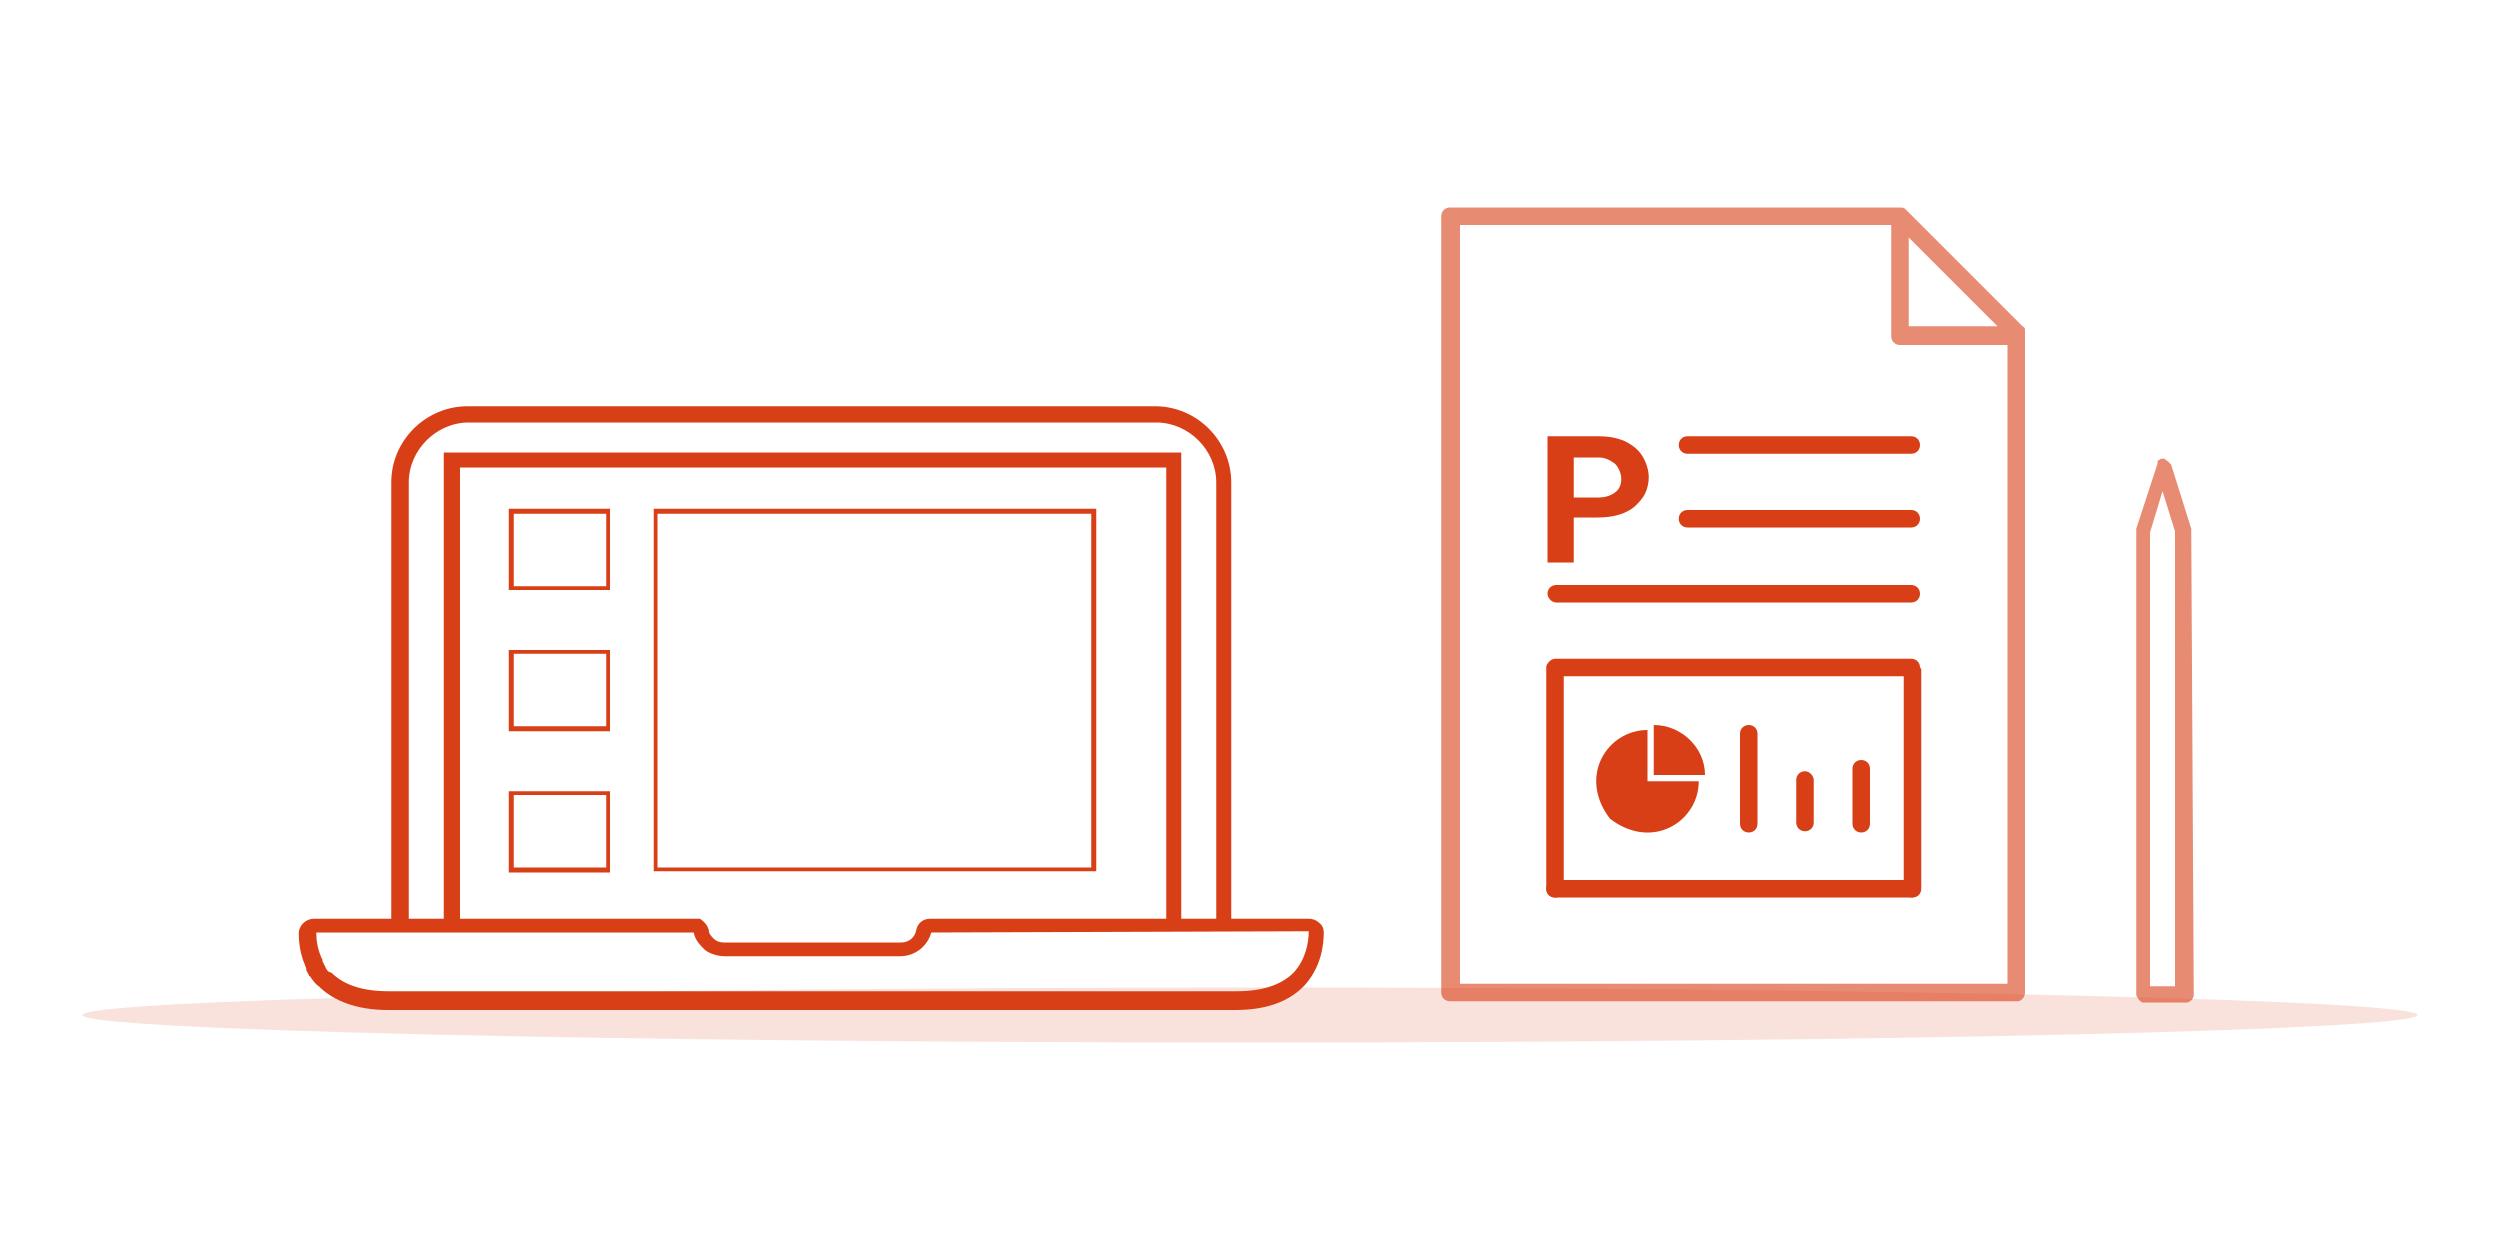 <?xml version="1.0" encoding="utf-8"?>
<!-- Generator: Adobe Illustrator 23.0.4, SVG Export Plug-In . SVG Version: 6.00 Build 0)  -->
<svg version="1.1" id="Layer_1" xmlns="http://www.w3.org/2000/svg" xmlns:xlink="http://www.w3.org/1999/xlink" x="0px" y="0px"
	 viewBox="0 0 200 100" style="enable-background:new 0 0 200 100;" xml:space="preserve">
<style type="text/css">
	.st0{opacity:0.15;fill:#D83F16;}
	.st1{fill:#D83F16;}
	.st2{opacity:0.6;fill:#D83F16;enable-background:new    ;}
</style>
<g>
	<path id="Fill_18-6_1_" class="st0" d="M193.4,81.2c0,1.2-41.8,2.2-93.4,2.2s-93.4-1-93.4-2.2C6.6,80,48.4,79,100,79
		S193.4,80,193.4,81.2"/>
	<g>
		<path class="st1" d="M105.9,74.6c0-0.3-0.1-0.6-0.4-0.8c-0.2-0.2-0.5-0.3-0.8-0.3c0,0,0,0,0,0l-6.2,0V38.6c0-3.3-2.7-6.1-6.1-6.1
			h-55c-3.3,0-6.1,2.7-6.1,6.1v34.9l-6.2,0c-0.6,0-1.2,0.5-1.2,1.2c0,0.6,0.1,1.6,0.5,2.5c0,0,0,0,0,0c0,0.1,0.1,0.2,0.1,0.3
			c0,0,0,0.1,0,0.1c0,0.1,0.1,0.1,0.1,0.2c0,0.1,0.1,0.1,0.1,0.2c0,0,0,0.1,0.1,0.1c0.2,0.3,0.4,0.6,0.7,0.8
			c1.2,1.2,3.1,1.9,5.5,1.9l67.8,0c2.4,0,4.2-0.6,5.5-1.9C105.7,77.4,105.9,75.6,105.9,74.6z M26,77.3c0-0.1-0.1-0.1-0.1-0.2
			c0-0.1-0.1-0.1-0.1-0.2c0,0,0,0,0-0.1c-0.4-0.8-0.5-1.6-0.5-2.2l30.2,0c0.1,0.6,0.5,1,0.9,1.4c0.4,0.3,1,0.5,1.6,0.5H72
			c1.2,0,2.2-0.8,2.5-1.9l30.2-0.1c0,0.8-0.2,2.2-1.2,3.3c-1,1-2.5,1.5-4.6,1.5l-67.8,0c-2.1,0-3.6-0.5-4.6-1.5
			C26.3,77.8,26.1,77.6,26,77.3C26,77.4,26,77.3,26,77.3z M93.2,73.5l-18.8,0c-0.6,0-1,0.4-1.1,0.9c-0.1,0.6-0.6,1-1.2,1H57.9
			c-0.3,0-0.6-0.1-0.8-0.3c-0.2-0.2-0.4-0.4-0.4-0.7c-0.1-0.4-0.4-0.7-0.7-0.9c0,0,0,0,0,0c0,0-0.1,0-0.1,0c0,0-0.1,0-0.1,0
			c0,0,0,0,0,0c-0.1,0-0.1,0-0.2,0l-18.8,0V37.4h56.5V73.5z M32.7,38.6c0-2.6,2.2-4.8,4.8-4.8h55c2.6,0,4.8,2.2,4.8,4.8v34.9l-2.8,0
			V36.2h0h-59h0v37.3l-2.8,0V38.6z"/>
		<path class="st1" d="M48.8,40.7h-8.1v6.5h8.1V40.7z M48.5,46.9h-7.4v-5.8h7.4V46.9z"/>
		<path class="st1" d="M48.8,52h-8.1v6.5h8.1V52z M48.5,58.1h-7.4v-5.8h7.4V58.1z"/>
		<path class="st1" d="M48.8,63.3h-8.1v6.5h8.1V63.3z M48.5,69.4h-7.4v-5.8h7.4V69.4z"/>
		<path class="st1" d="M87.7,40.7H52.3v29h35.4V40.7z M87.3,69.4H52.6V41.1h34.7V69.4z"/>
	</g>
	<path id="Fill_50-4_1_" class="st1" d="M152.9,71.8h-28.5c-0.4,0-0.7-0.3-0.7-0.7c0-0.4,0.3-0.7,0.7-0.7h28.5
		c0.4,0,0.7,0.3,0.7,0.7C153.7,71.5,153.3,71.8,152.9,71.8C152.9,71.8,152.9,71.8,152.9,71.8"/>
	<g>
		<path class="st1" d="M124.5,48.2h28.4v0c0.4,0,0.7-0.3,0.7-0.7c0,0,0,0,0,0c0-0.4-0.3-0.7-0.7-0.7h-28.4c0,0,0,0,0,0
			c-0.4,0-0.7,0.3-0.7,0.7C123.8,47.8,124.1,48.2,124.5,48.2z"/>
		<path class="st1" d="M152.9,40.8h-17.9c0,0,0,0,0,0c-0.4,0-0.7,0.3-0.7,0.7v0c0,0.4,0.3,0.7,0.7,0.7h17.9v0c0.4,0,0.7-0.3,0.7-0.7
			v0C153.6,41.1,153.3,40.8,152.9,40.8z"/>
		<path class="st1" d="M125.9,45v-3.6h1.9c1.3,0,2.3-0.3,3-0.9c0.3-0.3,0.6-0.6,0.8-1c0.2-0.4,0.3-0.9,0.3-1.3
			c0-0.6-0.2-1.2-0.5-1.7c-0.3-0.5-0.8-0.9-1.4-1.2c-0.7-0.3-1.4-0.4-2.1-0.4h-4.1V45L125.9,45L125.9,45z M125.9,36.6l2,0
			c0.5,0,0.9,0.2,1.3,0.5c0.3,0.3,0.5,0.8,0.5,1.2c0,0.4-0.1,0.8-0.5,1.1c-0.4,0.3-0.9,0.4-1.3,0.4h-2V36.6z"/>
		<path class="st1" d="M135,36.3h17.9c0.4,0,0.7-0.3,0.7-0.7c0-0.4-0.3-0.7-0.7-0.7H135c0,0,0,0,0,0c-0.4,0-0.7,0.3-0.7,0.7
			C134.3,36,134.6,36.3,135,36.3z"/>
		<path class="st1" d="M153.6,53.4c0-0.4-0.3-0.7-0.7-0.7h-28.5c-0.3,0-0.6,0.3-0.7,0.6c0,0.1,0,0.1,0,0.2v17.6
			c0,0.4,0.3,0.7,0.7,0.7h0c0.4,0,0.7-0.3,0.7-0.7v-17h27.2v17c0,0.4,0.3,0.7,0.7,0.7h0c0,0,0,0,0,0c0.4,0,0.7-0.3,0.7-0.7V53.5
			C153.6,53.5,153.7,53.4,153.6,53.4z"/>
		<path class="st1" d="M131.8,58.4c-3.2,0-5.6,3.7-3,7.1c3.4,2.6,7.1,0.2,7.1-3h-4.1V58.4z"/>
		<path class="st1" d="M132.3,58V62h4.1C136.4,59.8,134.5,58,132.3,58z"/>
		<path class="st1" d="M144.4,61.7c-0.4,0-0.7,0.3-0.7,0.7v3.4c0,0.4,0.3,0.7,0.7,0.7h0c0.4,0,0.7-0.3,0.7-0.7v-3.4c0,0,0,0,0,0
			C145.1,62.1,144.8,61.7,144.4,61.7z"/>
		<path class="st1" d="M148.9,60.8c-0.4,0-0.7,0.3-0.7,0.7v4.4c0,0.4,0.3,0.7,0.7,0.7c0.4,0,0.7-0.3,0.7-0.7v-4.4
			C149.6,61.1,149.3,60.8,148.9,60.8z"/>
		<path class="st1" d="M139.9,58c-0.4,0-0.7,0.3-0.7,0.7v7.2c0,0.4,0.3,0.7,0.7,0.7v0c0.4,0,0.7-0.3,0.7-0.7v-7.2c0,0,0,0,0,0
			C140.6,58.3,140.3,58,139.9,58z"/>
	</g>
	<g>
		<path class="st2" d="M161.8,26.1l-9.3-9.3c0,0-0.1-0.1-0.1-0.1c-0.1-0.1-0.3-0.1-0.4-0.1h-36c-0.4,0-0.7,0.3-0.7,0.7v62.1
			c0,0.4,0.3,0.7,0.7,0.7h45.3c0.1,0,0.2,0,0.2,0c0.3-0.1,0.5-0.4,0.5-0.7V26.6c0-0.1,0-0.1,0-0.2C162,26.3,162,26.2,161.8,26.1z
			 M152.7,19l7.1,7.1h-7.1V19z M160.6,78.7h-43.8V18h34.5v8.9c0,0.4,0.3,0.7,0.7,0.7h8.6V78.7z"/>
		<path class="st2" d="M175.3,42.5c0-0.1,0-0.1,0-0.2l-1.6-5.1c0,0,0-0.1-0.1-0.1c0,0,0-0.1-0.1-0.1c0,0,0,0,0,0c0,0,0-0.1-0.1-0.1
			c0,0,0,0,0,0c0,0,0,0-0.1-0.1c0,0,0,0,0,0c0,0-0.1,0-0.1-0.1c0,0-0.1,0-0.1,0c0,0,0,0,0,0c0,0-0.1,0-0.1,0c0,0,0,0,0,0
			c0,0-0.1,0-0.1,0c0,0,0,0,0,0c-0.1,0-0.1,0.1-0.2,0.1c0,0,0,0,0,0c0,0,0,0-0.1,0.1c0,0,0,0,0,0c0,0,0,0,0,0.1c0,0,0,0,0,0
			c0,0,0,0.1,0,0.1c0,0,0,0,0,0l-1.7,5.2c0,0,0,0,0,0.1v37.1c0,0.1,0,0.2,0.1,0.3c0.1,0.2,0.2,0.3,0.4,0.4c0.1,0,0.1,0,0.2,0h3.3
			c0.3,0,0.6-0.3,0.6-0.6L175.3,42.5L175.3,42.5C175.3,42.5,175.3,42.5,175.3,42.5z M174.1,78.9H172V42.6l1-3.3l1,3.2V78.9z"/>
	</g>
</g>
</svg>
